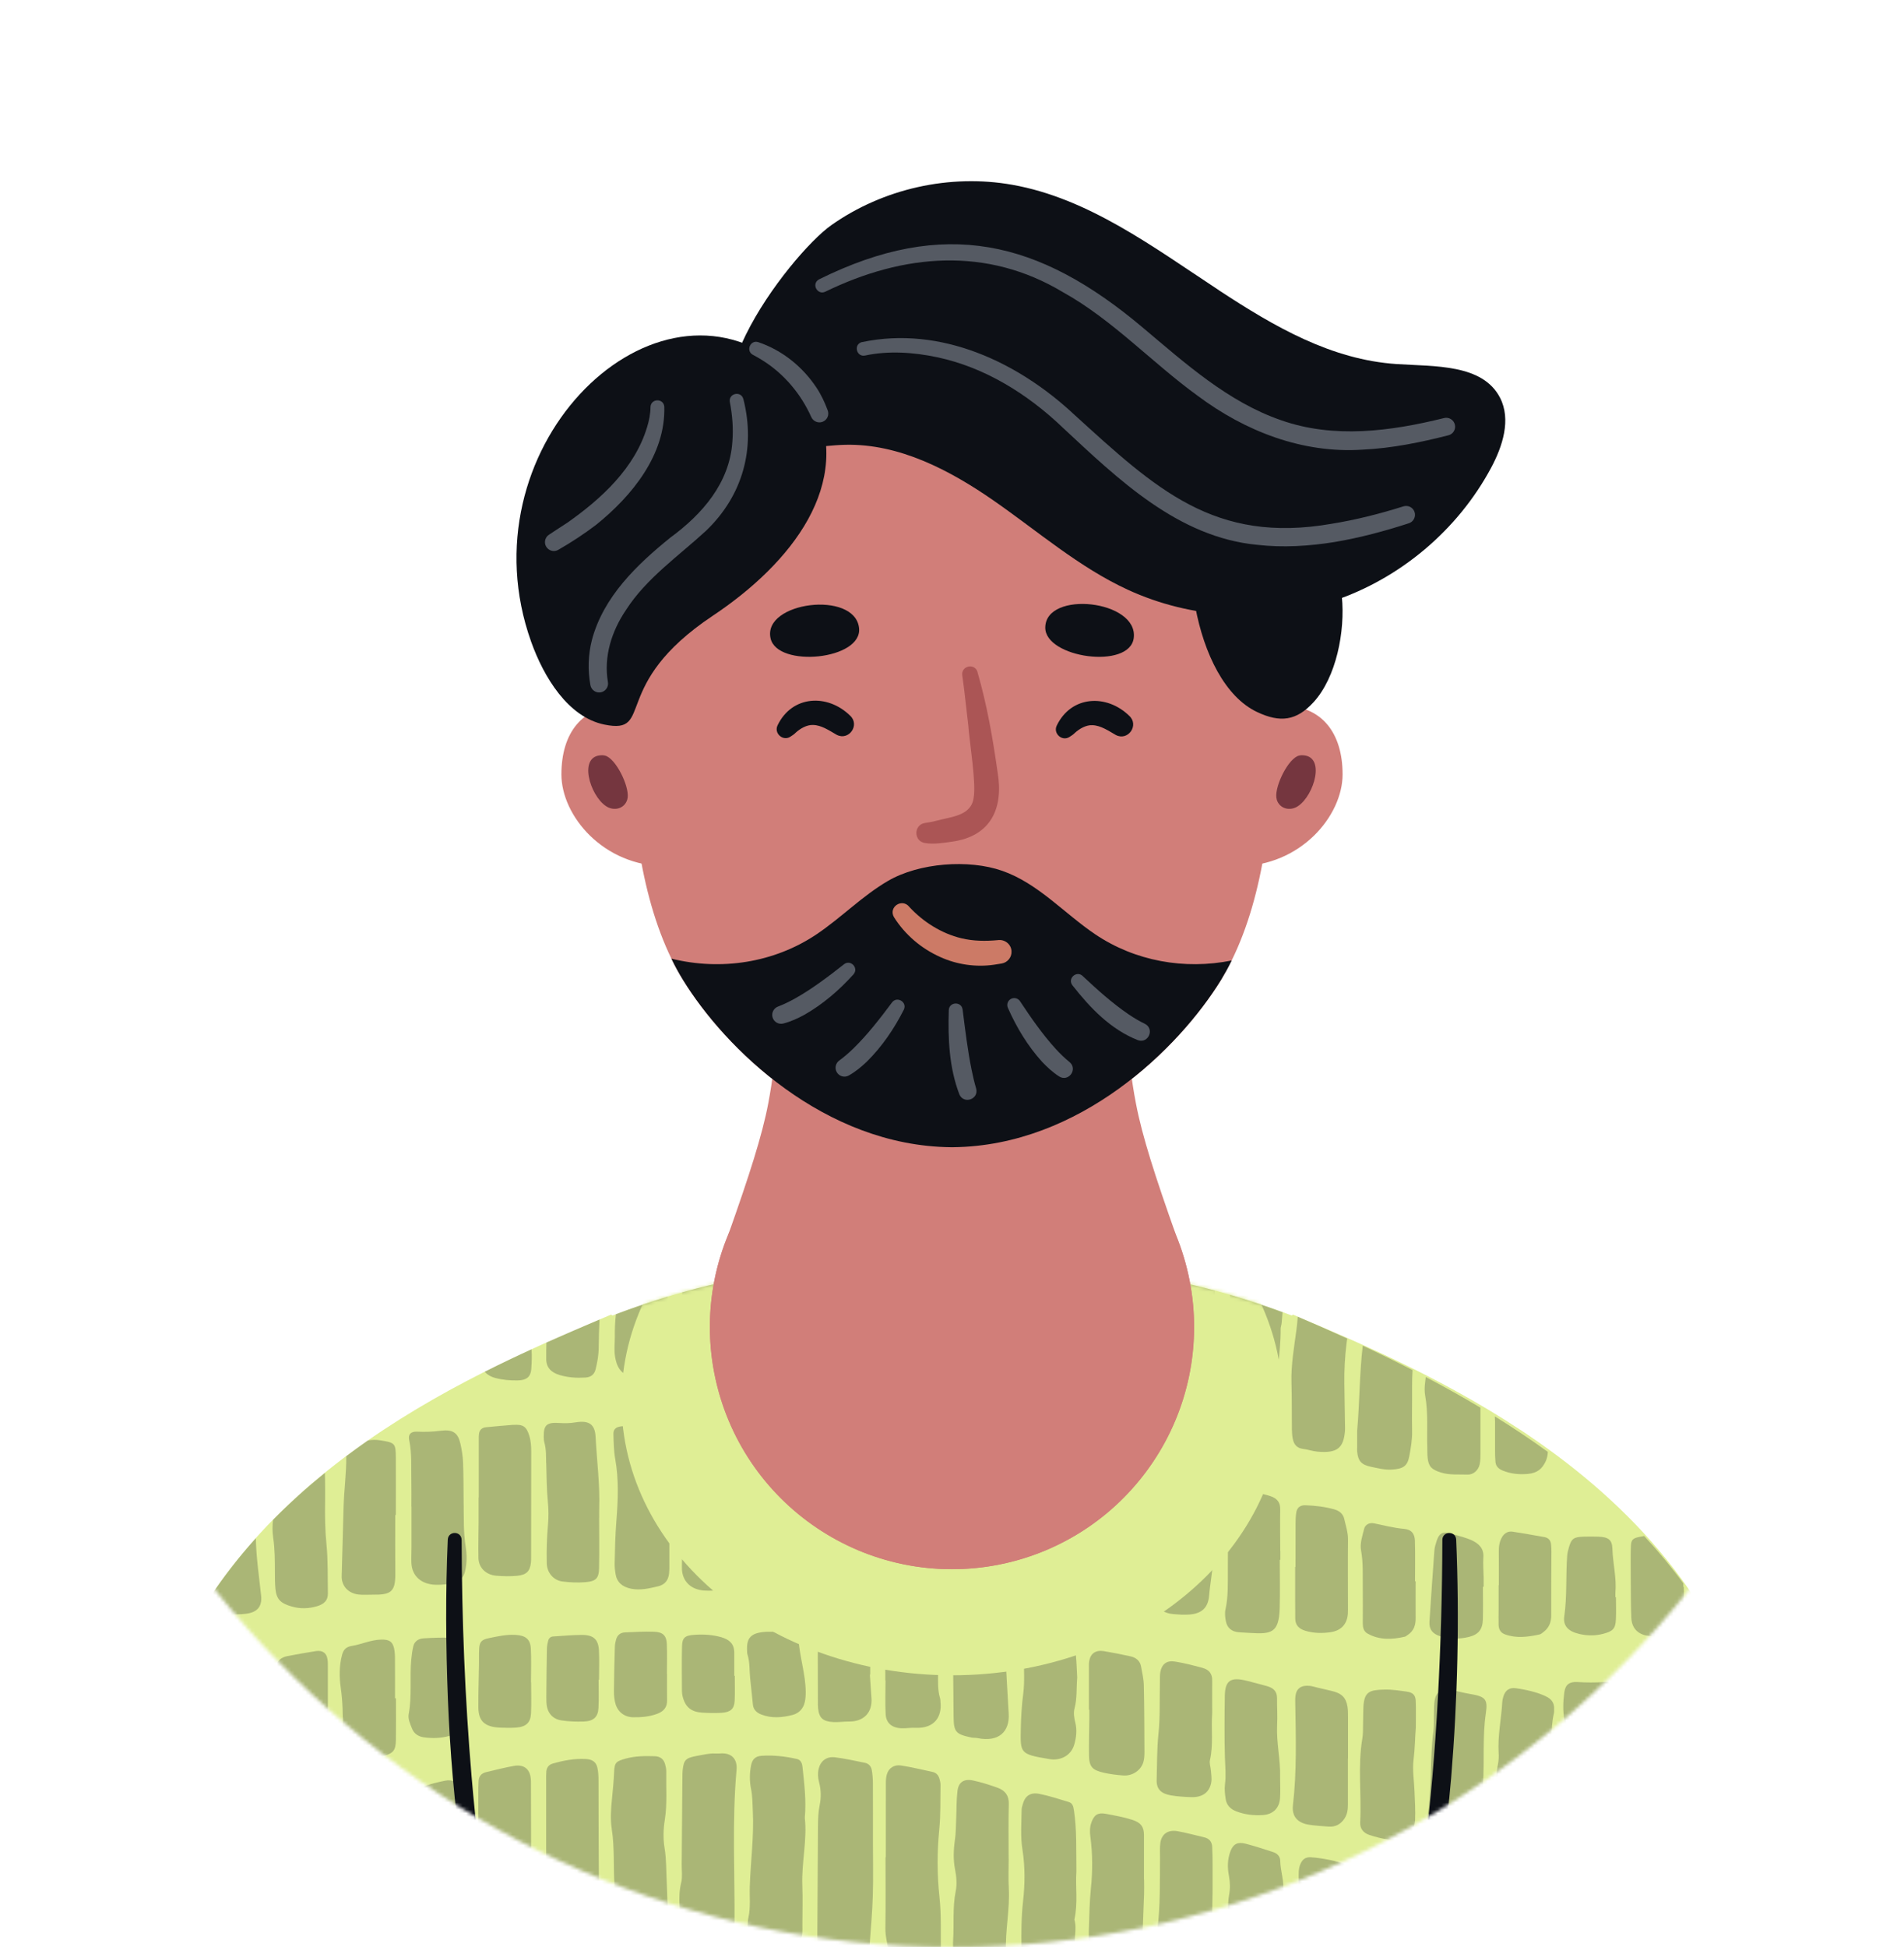 <svg width="533" height="545" viewBox="0 0 533 545" fill="none" xmlns="http://www.w3.org/2000/svg">
<mask id="mask0_472_24004" style="mask-type:luminance" maskUnits="userSpaceOnUse" x="0" y="0" width="533" height="545">
<path d="M266.5 544.98C413.684 544.98 533 422.982 533 272.49C533 121.998 413.684 0 266.5 0C119.316 0 0 121.998 0 272.49C0 422.982 119.316 544.98 266.5 544.98Z" fill="white"/>
</mask>
<g mask="url(#mask0_472_24004)">
<path d="M180.45 468.98C177.77 476 174.5 482.67 170.58 488.79C161.33 503.47 148.57 514.86 132.24 519.4C132.1 519.43 131.93 519.47 131.79 519.5C92.549 530.19 36.81 516.54 36.81 516.54C37.22 505.78 38.74 495.74 41.18 486.45C42.07 483.05 43.04 479.74 44.17 476.55C44.31 476.1 44.48 475.62 44.65 475.17C67.62 410.87 134.95 383.29 171.06 367.95C171.2 368.02 171.3 368.12 171.44 368.19C191.93 381.12 195.44 429.88 180.45 468.98Z" fill="#DFEE95"/>
<path d="M496.2 516.54C496.2 516.54 440.42 530.19 401.19 519.5C401.05 519.47 400.91 519.43 400.78 519.4C381.49 514.04 367.18 499.08 357.69 480.47C355.8 476.79 354.08 472.94 352.57 468.98C337.58 429.88 341.08 381.12 361.58 368.19C361.72 368.12 361.82 368.02 361.96 367.95C378.84 375.14 402.58 385.02 425.41 400.08C425.41 400.08 425.41 400.08 425.41 400.07C425.82 400.35 426.24 400.62 426.68 400.9C427.16 401.24 427.68 401.55 428.19 401.93C455.87 420.74 481.77 447.43 491.84 486.45C494.28 495.74 495.79 505.78 496.21 516.54H496.2Z" fill="#DFEE95"/>
<path d="M404.18 456.36C404.01 474.59 403.18 495.84 401.19 519.5C398.23 554.3 392.7 594.26 382.97 637.35C363.4 724.18 361.17 754.03 266.81 759.25V759.28C266.4 759.25 266.61 759.25 266.19 759.28V759.25C171.83 754.02 169.66 724.35 150.03 637.35C140.3 594.26 134.76 554.3 131.81 519.5C130.78 507.02 130.02 495.22 129.54 484.18C126.96 424.21 131.78 386.66 131.78 386.66C146.12 378.96 159.08 372.91 171.46 368.19C180.61 364.68 189.48 361.93 198.35 359.8C219.29 354.75 240.44 352.96 266.2 352.65H266.82C303.58 353.06 330.89 356.54 361.59 368.19C373.97 372.9 386.9 378.95 401.24 386.66C401.24 386.66 404.61 412.83 404.2 456.36H404.18Z" fill="#DFEE95"/>
<g opacity="0.25">
<path d="M398.959 390.62C399.829 395.42 399.409 400.26 399.549 405.08C399.579 406.05 399.539 407.02 399.639 407.98C399.899 410.48 400.759 411.3 403.279 412.11C405.759 412.91 408.309 412.62 410.829 412.72C412.439 412.78 413.859 411.51 414.209 409.87C414.439 408.8 414.439 407.68 414.439 406.58C414.459 402.38 414.449 398.18 414.439 393.99C409.419 390.99 404.299 388.14 399.119 385.41C399.059 385.91 399.019 386.41 398.949 386.91C398.779 388.13 398.739 389.42 398.959 390.63V390.62Z" fill="#0D1016"/>
<path d="M418.519 397.641C418.519 400.641 418.509 403.271 418.519 405.891C418.519 406.991 418.529 408.101 418.639 409.201C418.759 410.401 419.499 411.141 420.749 411.631C422.999 412.511 425.169 412.741 427.679 412.531C430.429 412.291 431.699 411.051 432.669 409.061C433.089 408.191 433.239 407.281 433.299 406.361C428.489 402.881 423.529 399.571 418.449 396.421C418.469 396.821 418.479 397.251 418.499 397.641H418.519Z" fill="#0D1016"/>
<path d="M379.899 405.401C379.899 405.681 379.899 405.951 379.919 406.231C380.139 408.871 381.089 409.991 383.819 410.541C385.709 410.921 387.579 411.441 389.589 411.321C392.809 411.121 393.989 410.361 394.519 407.561C394.949 405.251 395.349 402.941 395.299 400.571C395.219 396.431 395.329 392.291 395.299 388.141C395.289 386.581 395.339 385.021 395.429 383.471C390.809 381.101 386.159 378.831 381.489 376.641C380.549 384.541 380.629 392.501 379.919 400.421C379.919 402.081 379.919 403.731 379.919 405.391L379.899 405.401Z" fill="#0D1016"/>
<path d="M244.37 515.75C244.37 510.22 244.39 504.69 244.36 499.16C244.36 497.92 244.26 496.68 244.05 495.45C243.88 494.45 243.27 493.62 242.1 493.38C239.31 492.83 236.53 492.18 233.71 491.84C231.37 491.56 229.72 492.87 229.18 495.04C228.88 496.27 228.94 497.51 229.27 498.74C229.86 500.92 229.9 503.15 229.44 505.32C229.04 507.24 229 509.16 228.98 511.09C228.92 520.91 228.86 530.72 228.81 540.54C228.81 541.51 228.79 542.48 228.9 543.44C229.11 545.41 230.25 546.75 232.31 547.42C234.92 548.27 237.6 548.41 240.32 548.22C241.7 548.13 242.53 547.41 242.97 546.29C243.22 545.65 243.4 544.96 243.45 544.28C243.78 539.74 244.19 535.21 244.33 530.66C244.48 525.69 244.37 520.71 244.37 515.73V515.75Z" fill="#0D1016"/>
<path d="M262.999 531.011C262.309 524.681 262.309 518.331 262.939 512.011C263.349 507.871 263.209 503.751 263.289 499.621C263.299 499.081 263.169 498.521 263.029 497.991C262.769 497.001 262.209 496.191 261.059 495.941C258.139 495.311 255.229 494.611 252.279 494.141C250.279 493.821 248.749 494.871 248.249 496.671C248.029 497.461 247.979 498.311 247.979 499.131C247.959 506.031 247.969 512.921 247.969 519.821H247.889C247.889 526.441 247.959 533.061 247.849 539.681C247.809 542.071 248.529 544.311 248.839 546.631C249.039 548.111 250.129 549.181 251.559 549.721C254.529 550.831 257.619 551.251 260.819 550.661C261.799 550.481 262.439 549.911 262.749 549.101C263.049 548.331 263.409 547.511 263.389 546.721C263.299 541.491 263.559 536.241 262.999 531.021V531.011Z" fill="#0D1016"/>
<path d="M171.25 511.9C172.11 517.4 171.639 522.91 172.039 527.6C172.039 532.14 172.039 535.86 172.039 539.58C172.039 540.54 171.98 541.52 172.14 542.47C172.43 544.28 173.04 546.28 174.77 547.08C177.26 548.23 179.96 549.29 182.92 549.1C184.93 548.97 185.89 548.32 186.37 546.43C187.19 543.2 187.91 539.91 187.3 536.61C186.72 533.45 186.83 530.29 186.66 527.13C186.48 523.83 186.579 520.53 186.039 517.23C185.609 514.65 185.679 512 186.099 509.39C186.819 504.86 186.429 500.31 186.509 495.76C186.519 495.08 186.359 494.39 186.17 493.73C185.79 492.38 184.849 491.59 183.289 491.54C180.589 491.46 177.899 491.47 175.259 492.18C172.509 492.93 172.04 493.28 171.92 495.82C171.8 498.44 171.57 501.04 171.3 503.65C171.02 506.38 170.839 509.21 171.259 511.91L171.25 511.9Z" fill="#0D1016"/>
<path d="M152.899 520.631H152.859C152.859 527.951 152.859 535.261 152.859 542.581C152.859 543.411 152.859 544.241 152.919 545.061C153.069 547.051 154.169 548.441 156.239 549.071C158.529 549.761 160.829 550.311 163.299 550.111C165.499 549.931 166.209 549.571 166.739 547.591C167.419 545.041 167.809 542.461 167.779 539.811C167.659 531.251 167.619 522.701 167.579 514.141C167.549 508.891 167.579 503.651 167.549 498.401C167.549 497.171 167.499 495.911 167.219 494.711C166.859 493.141 165.789 492.411 164.009 492.321C160.819 492.151 157.729 492.731 154.699 493.611C153.599 493.931 153.029 494.751 152.939 495.801C152.869 496.621 152.889 497.461 152.889 498.281C152.889 505.731 152.889 513.191 152.889 520.641L152.899 520.631Z" fill="#0D1016"/>
<path d="M361.669 400.3C361.679 401.26 361.749 402.24 362.009 403.17C362.369 404.44 363.199 405.34 364.779 405.53C366.109 405.69 367.399 406.16 368.739 406.29C374.469 406.83 376.079 405.16 376.499 400.64C376.549 400.09 376.529 399.54 376.519 398.98C376.459 395.11 376.409 391.24 376.339 387.37C376.279 383.5 376.489 379.66 376.969 375.8C377.019 375.41 377.079 375.03 377.129 374.64C372.509 372.53 367.889 370.5 363.289 368.53C363.199 369.75 363.079 370.97 362.919 372.19C362.269 377.11 361.379 382.02 361.529 387.03C361.669 391.45 361.589 395.87 361.649 400.3H361.669Z" fill="#0D1016"/>
<path d="M190.979 540.48C191.199 542.66 192.329 544.54 194.399 545.58C196.079 546.43 198.019 547.01 199.919 547.32C203.289 547.88 204.989 546.64 205.459 543.42C205.699 541.79 205.609 540.11 205.619 538.46C205.739 524.1 204.899 509.73 206.189 495.38C206.459 492.41 204.889 490.45 201.429 490.78C201.129 490.81 200.829 490.78 199.919 490.78C198.699 490.72 196.939 491.1 195.169 491.43C191.979 492.02 191.429 492.52 191.109 495.39C191.029 496.08 191.039 496.77 191.029 497.46C190.959 505.61 190.899 513.76 190.829 521.92C190.819 523.58 191.079 525.3 190.699 526.88C189.579 531.46 190.539 535.96 190.979 540.48Z" fill="#0D1016"/>
<path d="M225.3 508.711C225.73 503.891 225.15 499.231 224.65 494.561C224.54 493.521 224.21 492.561 223.04 492.301C219.82 491.581 216.54 491.201 213.22 491.421C211.49 491.531 210.61 492.361 210.26 494.081C209.82 496.271 209.8 498.501 210.24 500.681C210.66 502.741 210.64 504.791 210.74 506.861C211.1 513.911 210.13 520.911 209.89 527.941C209.79 530.841 210.15 533.811 209.53 536.611C208.87 539.651 209.81 542.351 210.38 545.161C210.65 546.491 211.73 547.101 213.18 547.521C215.62 548.231 217.54 546.861 219.72 546.571C222.14 546.241 223.27 544.741 224.13 542.871C224.75 541.541 224.62 540.171 224.62 538.791C224.62 535.061 224.74 531.331 224.6 527.611C224.37 521.251 226 514.961 225.29 508.711H225.3Z" fill="#0D1016"/>
<path d="M148.739 537.691C148.679 525.141 148.669 512.581 148.639 500.031C148.639 499.071 148.679 498.091 148.489 497.151C148.049 494.921 146.409 493.811 143.939 494.241C141.289 494.701 138.679 495.381 136.069 496.001C134.749 496.311 134.059 497.181 133.979 498.401C133.899 499.641 133.899 500.881 133.899 502.121C133.899 508.471 133.899 514.811 133.899 521.161H133.979C133.979 526.541 133.979 531.921 133.979 537.301C133.979 538.931 133.989 540.561 134.049 542.191C134.189 543.451 134.309 544.681 134.459 545.951C135.139 548.681 136.789 549.791 140.639 550.561C141.079 550.651 141.529 550.721 141.969 550.761C147.839 551.301 149.259 550.131 149.309 544.281C149.309 544.011 149.179 543.741 149.159 543.471C149.009 541.551 148.749 539.631 148.739 537.701V537.691Z" fill="#0D1016"/>
<path d="M396.509 526.031C396.149 524.041 395.249 523.071 393.239 522.731C391.769 522.481 390.279 522.261 388.829 521.911C382.989 520.501 382.499 522.571 381.819 526.611C381.769 526.881 381.779 527.161 381.769 527.441C381.419 534.461 381.079 541.471 380.729 548.491C380.449 554.131 380.149 559.771 379.869 565.401C379.899 565.401 379.929 565.401 379.969 565.401C379.969 567.331 379.889 569.261 379.989 571.191C380.079 572.831 380.969 574.211 382.729 574.631C385.029 575.181 387.349 575.811 389.809 575.661C392.709 575.491 393.999 574.661 394.459 572.111C394.849 569.941 395.109 567.741 395.199 565.541C395.329 562.371 395.279 559.201 395.279 556.031C395.279 549.551 395.499 543.061 396.499 536.661C397.059 533.061 397.159 529.611 396.519 526.031H396.509Z" fill="#0D1016"/>
<path d="M343.819 377.461C343.019 382.921 342.589 388.421 341.999 393.911C341.789 395.881 342.459 397.741 343.029 399.591C343.229 400.251 343.839 400.921 344.659 400.811C346.389 400.581 347.869 401.491 349.449 401.611C354.299 401.951 356.599 400.951 357.229 396.311C357.359 395.361 357.359 394.381 357.299 393.411C356.869 386.211 358.579 379.111 358.499 371.921C358.499 371.381 358.739 370.841 358.779 370.291C358.859 369.281 358.949 368.271 359.039 367.271C354.069 365.441 349.159 363.811 344.289 362.391C344.429 364.231 344.519 366.031 344.649 367.691C344.529 371.161 344.279 374.311 343.819 377.461Z" fill="#0D1016"/>
<path d="M306.209 370.32C305.849 373.33 305.179 376.31 304.929 379.33C304.669 382.49 304.639 385.67 304.709 388.84C304.759 391.1 305.459 391.7 307.739 392.36C309.789 392.95 311.889 393.07 313.979 392.86C316.419 392.61 318.119 391.43 318.859 389.17C319.349 387.69 319.449 386.2 319.479 384.67C319.539 382.05 319.509 379.42 319.809 376.82C320.339 372.16 321.299 367.55 321.219 362.84C321.219 360.89 321.499 358.89 321.179 357C316.129 356.11 310.999 355.37 305.759 354.78C305.739 358.31 305.699 361.85 306.369 365.37C306.669 366.96 306.399 368.67 306.199 370.31L306.209 370.32Z" fill="#0D1016"/>
<path d="M325.109 360.161C325.229 361.811 325.569 363.471 325.459 365.111C325.159 369.931 324.699 374.741 324.279 379.551C323.929 383.541 323.469 387.521 323.239 391.511C323.149 393.051 323.649 394.741 325.499 395.211C327.789 395.791 330.099 396.421 332.569 396.311C335.189 396.191 336.689 394.891 337.629 392.851C338.349 391.291 338.419 389.631 338.349 387.961C338.069 381.181 339.229 374.471 339.659 367.721C339.799 365.551 339.959 363.391 340.069 361.221C335.019 359.861 329.969 358.701 324.879 357.711C324.949 358.531 325.049 359.361 325.109 360.181V360.161Z" fill="#0D1016"/>
<path d="M270.589 551.431C273.159 551.601 275.689 551.521 278.159 550.661C280.379 549.891 281.679 548.491 281.599 546.291C281.379 540.341 282.719 534.461 282.399 528.501C282.249 525.741 282.37 522.971 282.37 520.201H282.359C282.359 515.081 282.269 509.961 282.399 504.851C282.459 502.551 281.369 501.121 279.229 500.351C276.999 499.551 274.71 498.831 272.39 498.331C269.84 497.791 268.319 498.801 268.029 501.281C267.719 503.881 267.789 506.531 267.669 509.151C267.579 511.081 267.6 513.031 267.32 514.941C266.92 517.711 266.809 520.451 267.349 523.191C267.749 525.251 267.939 527.361 267.529 529.381C266.619 533.921 267.11 538.491 266.82 543.031C266.69 545.101 266.96 547.171 267.69 549.171C268.17 550.471 269.029 551.301 270.589 551.411V551.431Z" fill="#0D1016"/>
<path d="M172.419 367.841C172.159 369.971 172.089 372.091 172.109 374.221C172.109 376.021 171.879 377.841 172.159 379.601C172.579 382.281 173.599 384.701 177.039 385.341C178.049 385.531 178.969 386.081 179.969 386.371C182.909 387.211 186.309 386.461 186.569 382.921C186.629 382.091 186.639 381.261 186.629 380.431C186.609 377.661 186.489 374.901 186.549 372.141C186.609 369.071 186.689 365.991 186.869 362.921C182.099 364.361 177.289 365.981 172.409 367.831L172.419 367.841Z" fill="#0D1016"/>
<path d="M128.5 500.741C127.94 498.751 126.68 497.951 124.5 498.411C122.46 498.841 120.37 499.301 118.48 500.101C114.1 501.971 114.24 501.941 114.26 505.941C114.26 506.911 114.19 507.881 114.33 508.831C115.02 513.421 115.16 518.011 114.79 522.611C119.91 522.041 124.93 521.191 129.73 520.001C129.55 514.251 128.93 508.521 128.79 502.781C128.77 502.101 128.68 501.401 128.49 500.741H128.5Z" fill="#0D1016"/>
<path d="M286.36 365.871C286.89 369.301 287.01 372.801 286.29 376.201C285.55 379.711 286.19 383.081 286.77 386.481C287 387.831 287.9 388.691 289.48 388.861C292.39 389.171 295.21 388.781 297.9 387.811C300.26 386.961 301.38 385.141 301.08 382.881C300.25 376.541 300.26 370.221 301.18 363.881C301.44 362.111 301.45 360.291 300.96 358.521C300.66 357.431 300.56 356.351 300.78 355.241C300.84 354.921 300.86 354.611 300.92 354.291C296.14 353.841 291.26 353.481 286.2 353.221C285.72 357.451 285.7 361.641 286.35 365.871H286.36Z" fill="#0D1016"/>
<path d="M266.95 360.331C266.95 366.831 266.97 373.331 266.94 379.831C266.94 381.641 267.06 383.421 267.78 385.131C268.26 386.261 269.13 386.971 270.46 387.061C272.26 387.181 274.04 387.171 275.84 386.781C280.8 385.711 281.59 384.941 281.6 380.381C281.61 377.201 281.44 374.021 281.49 370.841C281.54 367.251 281.07 363.641 281.88 360.091C282.26 358.441 282.43 356.811 282.34 355.151C282.3 354.451 282.25 353.741 282.22 353.041C277.25 352.841 272.14 352.701 266.8 352.641C266.8 355.201 266.8 357.761 266.8 360.321H266.95V360.331Z" fill="#0D1016"/>
<path d="M248.03 378C248.05 379.23 248.41 380.46 248.64 381.68C249.05 383.81 250.56 385.04 252.7 385.7C254.72 386.32 256.81 386.5 258.93 386.36C261.55 386.19 262.43 385.61 263.06 383.35C263.67 381.17 263.47 378.97 263.02 376.77C261.6 369.82 260.95 362.84 262.32 355.8C262.48 355 262.47 354.11 262.25 353.33C262.19 353.13 262.18 352.93 262.13 352.73C256.94 352.83 251.89 352.98 247.03 353.22C246.71 361.5 247.88 369.73 248.01 378H248.03Z" fill="#0D1016"/>
<path d="M300.63 506.7C300.48 505.7 300.33 504.7 299.16 504.35C296.45 503.53 293.75 502.64 290.97 502.08C288.45 501.58 286.98 502.63 286.33 504.9C286.18 505.43 286 505.98 285.99 506.52C285.95 510.24 285.63 513.98 286.22 517.68C286.98 522.49 286.93 527.36 286.39 532.14C285.9 536.56 285.87 540.95 285.96 545.36C286 547.14 286.39 548.92 286.75 550.68C287.11 552.45 287.84 552.97 289.72 553.26C292.82 553.73 295.69 552.91 298.5 551.94C299.99 551.42 300.86 550.22 301.08 548.76C301.22 547.81 301.35 546.79 301.11 545.88C300.34 543.02 301.62 540.11 300.76 537.27C301.8 532.62 301.02 527.9 301.32 523.88C301.25 517.71 301.46 512.18 300.64 506.69L300.63 506.7Z" fill="#0D1016"/>
<path d="M210.049 379.481C210.009 380.441 209.999 381.421 210.129 382.381C210.649 386.011 213.029 387.371 216.829 386.241C217.679 385.991 218.509 385.611 219.389 385.481C221.739 385.121 222.999 383.771 223.879 381.841C224.489 380.511 224.579 379.181 224.579 377.791C224.569 373.231 224.579 368.671 224.579 364.111H224.589C224.589 361.111 224.619 358.121 224.589 355.121C219.609 355.731 214.719 356.481 209.899 357.371C209.909 360.341 209.939 363.311 210.089 366.271C210.319 370.681 210.239 375.081 210.049 379.481Z" fill="#0D1016"/>
<path d="M110.33 504.451C109.78 502.891 108.81 502.211 107 502.161C106.41 502.141 105.78 502.161 105.22 502.311C103.19 502.821 101.16 503.331 99.16 503.941C96.44 504.761 96.14 505.141 96.02 507.781C95.78 513.021 96.43 518.281 95.5 523.511C95.5 523.531 95.5 523.561 95.5 523.581C100.58 523.601 105.71 523.431 110.79 523.011V508.971C110.79 507.451 110.86 505.921 110.34 504.451H110.33Z" fill="#0D1016"/>
<path d="M138.71 385.69C140.76 386.23 142.82 386.4 144.95 386.36C147.19 386.31 148.55 385.56 148.73 383.13C148.86 381.31 148.93 379.47 148.8 377.65C144.56 379.59 140.17 381.68 135.68 383.94C136.42 384.75 137.41 385.35 138.71 385.69Z" fill="#0D1016"/>
<path d="M191.06 378.311C191.16 380.771 192.1 383.101 194.29 384.401C196.51 385.721 199.13 386.601 201.97 386.371C203.78 386.221 204.61 385.661 205.22 384.031C205.77 382.561 205.66 381.031 205.63 379.521C205.51 373.461 205.12 367.411 205.61 361.921V358.171C203.18 358.671 200.76 359.201 198.34 359.781C195.89 360.371 193.45 361.011 190.99 361.701C190.99 365.031 190.99 368.351 190.99 371.681C190.99 373.891 190.98 376.091 191.06 378.301V378.311Z" fill="#0D1016"/>
<path d="M378.12 529.461C378.12 527.801 378.16 526.011 378.11 524.211C378.07 523.031 377.56 522.011 376.26 521.611C373.27 520.691 370.19 520.071 367.05 519.831C365.43 519.711 364.58 520.411 364 521.801C363.45 523.131 363.55 524.511 363.56 525.891C363.61 530.031 363.48 534.141 362.83 538.271C362.04 543.311 361.36 548.381 361.58 553.511C361.73 557.101 361.65 560.691 361.69 564.281C361.7 565.241 361.69 566.231 361.92 567.161C362.26 568.591 363.09 569.601 364.85 569.911C367.06 570.301 369.22 570.891 371.51 570.821C373.86 570.761 375.05 569.971 375.86 567.921C376.49 566.331 376.5 564.681 376.47 563.011C376.4 559.141 376.33 555.281 376.33 551.411C376.33 548.241 376.53 545.091 376.98 541.921C377.56 537.831 378.44 533.741 378.11 529.431L378.12 529.461Z" fill="#0D1016"/>
<path d="M156.749 384.88C159.099 385.56 161.449 385.71 163.879 385.56C165.469 385.46 166.379 384.64 166.719 383.31C167.219 381.29 167.589 379.27 167.599 377.17C167.619 374.55 167.689 371.93 167.829 369.32C163.249 371.26 158.249 373.4 152.959 375.76C152.909 377.3 152.909 378.84 152.909 380.38C152.909 382.73 154.259 384.16 156.749 384.88Z" fill="#0D1016"/>
<path d="M358.39 520.821C358.36 519.581 357.579 518.741 356.339 518.351C353.789 517.531 351.24 516.681 348.63 516.011C346.42 515.451 345.209 516.141 344.459 518.111C343.579 520.391 343.579 522.741 344.029 525.071C344.379 526.871 344.399 528.621 344.059 530.421C343.799 531.771 343.819 533.171 343.739 534.551C343.629 536.481 343.779 538.451 343.409 540.341C342.719 543.771 342.689 547.211 342.609 550.661C342.559 553.011 342.639 555.351 342.099 557.681C341.619 559.781 342.379 561.791 342.929 563.791C343.109 564.461 343.689 565.271 344.419 565.161C346.339 564.871 347.919 565.991 349.659 566.041C354.649 566.201 356.679 565.231 357.219 560.481C357.389 558.971 357.239 557.441 357.299 555.921C357.409 552.881 357.489 549.841 357.719 546.811C358.169 541.031 358.719 535.261 359.239 529.491C359.529 526.551 358.45 523.721 358.38 520.821H358.39Z" fill="#0D1016"/>
<path d="M311.199 557.331C317.209 557.561 319.069 555.681 319.389 550.411C319.799 543.661 319.999 536.911 320.269 530.151C320.319 528.771 320.269 527.391 320.269 526.011H320.239C320.239 521.871 320.229 517.721 320.239 513.581C320.239 511.431 319.469 510.151 316.949 509.341C314.509 508.561 312.029 508.121 309.549 507.661C307.309 507.241 306.289 507.971 305.539 510.041C305.049 511.381 305.049 512.701 305.239 514.111C305.879 518.921 305.879 523.781 305.379 528.581C304.989 532.441 304.939 536.291 304.809 540.151C304.709 543.321 305.009 546.511 304.379 549.661C303.149 555.781 306.369 557.141 311.169 557.321L311.199 557.331Z" fill="#0D1016"/>
<path d="M229.689 356.571C229.619 363.041 230.409 369.541 228.909 375.971C228.719 376.771 228.819 377.621 228.789 378.451C228.569 383.961 230.939 384.551 235.069 385.441C235.509 385.531 235.959 385.561 236.409 385.601C241.739 386.011 243.179 384.901 243.499 380.011C243.849 374.651 244.269 369.281 244.429 363.911C244.529 360.401 244.569 356.881 244.329 353.381C239.319 353.671 234.429 354.041 229.679 354.531V354.911C229.679 355.461 229.679 356.011 229.679 356.571H229.689Z" fill="#0D1016"/>
<path d="M48.73 516.04C46.62 516.54 44.55 517.17 42.47 517.78C45.1 518.32 48.56 518.98 52.64 519.67C52.53 518.97 52.35 518.28 52 517.62C51.29 516.3 50.24 515.68 48.73 516.04Z" fill="#0D1016"/>
<path d="M91.59 514.14C91.88 512.47 91.72 510.84 90.86 509.29C90.16 508.03 89.04 507.37 87.57 507.57C84.45 508 81.37 508.61 78.48 509.84C77.57 510.23 77.13 510.91 77.05 511.79C76.8 514.54 76.57 517.29 76.3 520.52C76.45 521.22 76.56 521.95 76.64 522.7C81.27 523.09 86.11 523.371 91.03 523.501C90.93 520.381 91.06 517.26 91.59 514.13V514.14Z" fill="#0D1016"/>
<path d="M71.789 515.701C71.379 513.291 69.599 512.091 66.949 512.661C64.769 513.131 62.559 513.451 60.429 514.271C57.539 515.381 57.379 515.191 57.319 517.841C57.299 518.691 57.289 519.541 57.289 520.411C61.689 521.081 66.609 521.731 71.879 522.271C71.879 520.911 71.879 519.551 71.889 518.191C71.889 517.361 71.929 516.521 71.789 515.711V515.701Z" fill="#0D1016"/>
<path d="M326.95 559.941C328.85 560.361 330.73 560.671 332.7 560.711C335.19 560.761 336.65 559.631 337.5 557.681C338.18 556.131 338.37 554.501 338.37 552.821C338.37 549.791 338.16 546.711 338.66 543.741C339.49 538.801 339.32 533.851 339.45 528.901C339.45 526.561 339.46 524.211 339.45 521.871C339.44 520.221 339.42 518.561 339.34 516.911C339.27 515.541 338.59 514.571 337.04 514.221C334.56 513.661 332.12 512.961 329.62 512.521C327 512.061 325.22 513.271 324.84 515.721C324.63 517.071 324.74 518.471 324.73 519.851C324.67 526.601 324.85 533.341 323.99 540.071C323.31 545.401 323.93 550.811 323.38 556.181C323.13 558.591 324.12 559.331 326.95 559.961V559.941Z" fill="#0D1016"/>
<path d="M190.9 439.26C191.1 442.66 193.45 444.92 197.12 445.17C198.77 445.28 200.41 445.21 202.06 444.91C204.73 444.43 205.55 443.93 205.54 441.47C205.53 436.21 206.71 431.02 206.46 425.76C206.12 419.42 205.82 413.091 205.44 406.751C205.36 405.381 205.07 404.01 204.79 402.65C204.35 400.57 203.54 399.82 201.2 399.6C199.41 399.43 197.6 399.48 195.8 399.48C191.46 399.49 190.79 400.06 190.89 404.03C191.17 415.08 191.1 426.131 190.91 437.181C190.9 437.871 190.87 438.561 190.91 439.251L190.9 439.26Z" fill="#0D1016"/>
<path d="M185.8 402.001C185.46 399.821 184.23 398.561 181.98 398.901C179.28 399.311 176.6 398.921 173.94 399.211C172.49 399.371 171.69 399.991 171.72 401.321C171.78 403.661 171.81 406.031 172.22 408.331C173.26 414.101 173 419.921 172.55 425.671C172.23 429.671 172.14 433.651 172.06 437.631C172.04 438.591 172.16 439.561 172.31 440.511C172.67 442.841 174.21 444.161 176.67 444.661C179.25 445.181 181.71 444.571 184.18 444.001C186.22 443.531 187.1 442.191 187.3 440.391C187.39 439.571 187.38 438.741 187.38 437.911C187.38 434.321 187.38 430.731 187.38 426.201C187.89 418.711 187.1 410.341 185.81 402.001H185.8Z" fill="#0D1016"/>
<path d="M213.17 444.141C214.46 444.461 215.81 444.611 217.14 444.791C222.2 445.471 224.9 443.391 224.86 438.721C224.77 427.001 224.63 415.271 224.49 403.551C224.48 402.591 224.38 401.62 224.14 400.69C223.88 399.67 223.18 399.061 221.87 399.121C219.49 399.231 217.1 399.451 214.72 398.871C213.69 398.621 212.65 399.041 211.66 399.401C210.73 399.741 210.25 400.401 210.11 401.271C210.02 401.811 210.01 402.371 210.01 402.921C210.01 408.991 210.01 415.06 210.01 421.13C210.01 426.65 210.01 432.17 210.01 437.69C210.01 438.66 210.04 439.621 210.05 440.591C210.06 442.541 211.24 443.671 213.17 444.161V444.141Z" fill="#0D1016"/>
<path d="M244.019 436.611C243.749 434.821 243.659 433.041 243.659 431.261C243.639 426.841 243.659 422.431 243.659 418.011H243.569C243.569 412.911 243.569 407.801 243.569 402.691C243.569 402.001 243.609 401.311 243.529 400.621C243.299 398.631 242.399 397.761 240.349 397.981C237.949 398.231 235.619 398.291 233.219 397.921C231.309 397.631 230.229 398.531 229.509 400.261C228.959 401.581 228.939 402.961 228.939 404.341C228.939 415.381 228.949 426.421 228.959 437.451C228.959 438.001 228.949 438.561 229.019 439.101C229.319 441.501 230.299 442.571 232.979 442.851C234.889 443.041 236.879 442.951 238.799 442.751C242.049 442.421 244.479 439.621 244.029 436.611H244.019Z" fill="#0D1016"/>
<path d="M152.909 409.501C153.019 413.081 153.009 416.681 153.359 420.241C153.569 422.451 153.599 424.601 153.399 426.821C153.069 430.381 152.979 433.981 153.059 437.561C153.119 440.231 154.999 442.331 157.469 442.641C159.529 442.901 161.669 443.001 163.739 442.841C166.849 442.601 167.639 441.791 167.699 438.881C167.799 434.201 167.719 429.521 167.719 424.841H167.739C167.739 424.011 167.709 423.181 167.739 422.361C167.979 415.601 167.079 408.881 166.729 402.141C166.549 398.641 164.899 397.481 161.109 398.101C159.599 398.351 158.149 398.381 156.649 398.281C153.069 398.031 152.169 398.811 152.209 402.101C152.209 402.651 152.239 403.221 152.389 403.741C152.929 405.641 152.839 407.571 152.889 409.501H152.909Z" fill="#0D1016"/>
<path d="M300.579 418.51H300.389C300.389 415.19 300.399 411.88 300.389 408.56C300.389 407.6 300.349 406.62 300.199 405.67C300.069 404.81 299.519 403.95 298.579 403.86C296.049 403.62 293.609 402.47 291.029 402.97C286.299 403.87 286.029 403.29 285.849 408.02C285.419 419.2 286.339 430.37 285.989 441.55C285.969 442.22 286.219 442.91 286.409 443.57C286.769 444.87 287.589 445.71 289.059 446.11C291.249 446.71 293.469 446.8 295.709 446.62C299.079 446.35 301.149 444.37 301.359 441.26C301.409 440.57 301.259 439.87 301.319 439.19C301.689 434.89 300.419 430.67 300.569 426.38C300.659 423.76 300.589 421.13 300.589 418.5L300.579 418.51Z" fill="#0D1016"/>
<path d="M261.27 399.25C258.14 399 255.01 398.77 251.87 398.73C249.91 398.7 249.01 399.56 248.39 401.4C247.84 403.01 247.82 404.67 247.81 406.32C247.79 411.01 247.81 415.71 247.81 420.4H247.89C247.89 425.23 247.88 430.06 247.89 434.9C247.89 436 247.91 437.11 248.09 438.2C248.34 439.7 249.35 440.6 250.95 441.07C252.45 441.51 253.94 441.15 255.41 441.27C260.63 441.68 263.72 439.08 263.36 433.67C263.06 429.13 263.1 424.58 262.82 420.03C262.45 413.99 261.97 407.9 262.9 401.84C263.11 400.45 262.38 399.34 261.26 399.26L261.27 399.25Z" fill="#0D1016"/>
<path d="M129.79 420.921C129.74 417.051 129.78 413.181 129.63 409.321C129.56 407.541 129.27 405.751 128.87 404.001C128.19 401.021 126.75 400.021 123.43 400.441C121.18 400.731 118.98 400.811 116.73 400.701C115.05 400.621 114.2 401.441 114.54 403.021C115.35 406.861 115.06 410.731 115.15 414.591C115.21 416.941 115.16 419.291 115.16 421.631H115.19V427.431C115.19 429.361 115.19 431.301 115.19 433.231C115.19 434.611 115.1 435.991 115.16 437.371C115.3 441.111 117.92 443.461 122.04 443.561C123.85 443.601 125.6 443.411 127.35 442.851C128.98 442.321 129.79 441.351 130.15 439.911C130.73 437.591 130.73 435.201 130.36 432.901C129.71 428.911 129.86 424.911 129.8 420.911L129.79 420.921Z" fill="#0D1016"/>
<path d="M269.099 442.861C271.719 443.811 274.399 443.771 277.099 443.481C277.799 443.411 278.499 443.001 279.099 442.621C281.169 441.301 281.649 439.381 281.609 437.171C281.529 432.471 281.589 427.771 281.589 423.071C281.609 416.591 281.119 410.091 282.299 403.641C282.699 401.471 281.739 400.541 279.379 400.431C276.979 400.321 274.569 400.251 272.169 400.321C269.499 400.401 268.199 401.331 267.869 403.701C267.529 406.161 266.919 408.581 266.929 411.101C266.949 419.951 266.829 428.791 266.779 437.641C266.779 438.471 266.779 439.301 266.839 440.131C266.919 441.511 267.679 442.361 269.119 442.891L269.099 442.861Z" fill="#0D1016"/>
<path d="M399.669 513.141C399.799 515.251 400.649 516.231 402.879 516.501C404.799 516.741 406.779 516.701 408.719 516.621C411.449 516.521 413.189 515.261 414.009 512.901C414.279 512.121 414.399 511.281 414.449 510.461C414.699 506.751 414.879 503.041 415.139 499.331C415.599 492.721 414.959 486.091 415.949 479.491C416.549 475.471 415.729 474.811 411.329 474.081C409.559 473.791 407.829 473.261 406.049 473.021C403.369 472.661 402.009 473.601 401.609 475.961C401.449 476.911 401.449 477.891 401.419 478.851C401.359 480.781 401.509 482.731 401.259 484.641C400.209 492.451 400.919 500.361 399.649 508.161C399.649 509.821 399.569 511.481 399.669 513.131V513.141Z" fill="#0D1016"/>
<path d="M494.59 509.931C494.66 511.221 495.18 512.331 495.99 513.181C495.72 508.771 495.3 504.461 494.67 500.301C494.67 500.741 494.67 501.191 494.67 501.631C494.64 504.401 494.45 507.171 494.59 509.921V509.931Z" fill="#0D1016"/>
<path d="M380.769 510.071C380.679 511.801 381.649 513.021 383.349 513.581C385.029 514.141 386.779 514.581 388.539 514.851C393.039 515.551 395.919 513.511 396.139 509.361C396.269 506.751 396.069 504.131 395.979 501.511C395.879 498.501 395.339 495.451 395.709 492.491C396.109 489.331 396.119 486.171 396.339 483.611C396.339 480.671 396.419 478.321 396.309 475.981C396.239 474.441 395.499 473.711 393.859 473.471C391.789 473.181 389.679 472.841 387.599 472.891C383.429 472.991 381.879 473.391 381.659 477.841C381.579 479.491 381.609 481.151 381.569 482.801C381.539 484.041 381.589 485.301 381.379 486.511C380.049 494.341 381.169 502.211 380.769 510.051V510.071Z" fill="#0D1016"/>
<path d="M96.18 421.721C95.99 428.191 95.84 434.661 95.65 441.131C95.57 443.801 97.41 445.931 100.33 446.281C101.65 446.441 103.01 446.321 104.36 446.331C109.24 446.381 110.71 445.671 110.66 440.571C110.61 435.061 110.65 429.551 110.65 424.031C110.71 424.031 110.76 424.031 110.81 424.031C110.81 418.661 110.84 413.281 110.81 407.911C110.78 403.961 110.57 403.781 106.43 403.121C105.26 402.931 104.12 402.941 102.97 403.181C100.94 404.591 98.93 406.061 96.93 407.561C96.98 412.301 96.32 417.001 96.18 421.721Z" fill="#0D1016"/>
<path d="M484.299 473.23C481.929 473.54 479.569 473.93 477.239 474.42C475.539 474.78 474.709 475.87 475.029 477.5C475.649 480.65 475.349 483.82 475.469 486.98C475.779 494.96 476.1 502.93 476.44 510.91C476.47 511.59 476.529 512.3 476.729 512.95C477.259 514.66 478.53 516.01 480.32 516.37C482.94 516.89 485.689 516.96 488.359 516.39C490.329 515.97 491.02 515.13 491.14 513.14C491.23 511.63 491.159 510.11 491.159 508.6C491.059 508.6 490.969 508.6 490.869 508.6C490.869 506.67 490.979 504.74 490.849 502.82C490.429 496.5 489.899 490.2 489.479 483.88C489.349 481.93 489.379 479.97 489.309 478.02C488.799 476.5 488.269 474.99 487.709 473.5C486.939 473.1 485.859 473.03 484.309 473.23H484.299Z" fill="#0D1016"/>
<path d="M143.7 398.79C141.16 398.96 138.63 399.24 136.1 399.46C134.86 399.57 134.24 400.25 134.08 401.32C134 401.86 134.02 402.42 134.02 402.97C134.02 408.34 134.02 413.72 134.02 419.09H133.98C133.98 421.3 133.98 423.5 133.98 425.71C133.96 429.16 133.86 432.6 133.93 436.05C133.98 438.75 136 440.77 138.88 441.02C140.81 441.18 142.79 441.23 144.71 441.05C147.4 440.8 148.36 439.77 148.63 437.33C148.68 436.92 148.67 436.5 148.68 436.09C148.69 426.17 148.71 416.24 148.71 406.32C148.71 404.8 148.62 403.3 148.16 401.82C147.38 399.3 146.49 398.62 143.7 398.81V398.79Z" fill="#0D1016"/>
<path d="M438.489 488.94C438.489 492.53 438.479 496.13 438.469 499.72C438.469 503.04 438.429 506.35 438.499 509.67C438.549 512.32 439.569 513.58 442.339 513.98C444.239 514.26 446.259 514.26 448.169 514.01C451.149 513.62 452.499 512.22 452.119 509.43C451.669 506.1 452.309 502.84 452.229 499.55C452.149 495.96 452.209 492.36 452.209 488.77H452.349C452.349 486.7 452.349 484.63 452.349 482.55C452.349 479.65 452.439 476.74 452.349 473.84C452.279 471.54 451.419 470.63 449.139 470.78C446.589 470.94 444.079 470.94 441.539 470.78C439.279 470.64 438.189 471.56 437.909 473.66C437.559 476.27 437.469 478.93 437.959 481.51C438.429 483.99 438.499 486.45 438.489 488.94Z" fill="#0D1016"/>
<path d="M320.23 424.15C319.22 421.18 319.49 418.14 319.33 415.12C319.28 414.16 319.33 413.19 319.29 412.23C319.26 411.52 319.02 410.85 318.32 410.46C315.76 409.06 313.3 407.5 310.2 407.13C307.67 406.83 306.52 407.4 305.98 409.67C305.79 410.47 305.75 411.31 305.72 412.13C305.68 413.65 305.7 415.16 305.7 416.68C305.68 425.5 305.97 434.32 304.92 443.12C304.79 444.21 304.82 445.33 304.96 446.42C305.1 447.57 305.79 448.46 306.95 449.01C310.08 450.5 313.33 450.43 316.55 449.4C318 448.94 319.05 447.84 319.4 446.39C319.83 444.64 320.27 442.9 320.24 441.08C320.2 438.74 320.24 436.39 320.24 434.05H320.41C320.41 431.84 320.43 429.64 320.41 427.43C320.4 426.33 320.58 425.16 320.23 424.14V424.15Z" fill="#0D1016"/>
<path d="M432.62 474.711C430.03 473.551 427.26 472.941 424.46 472.521C422.51 472.221 421.39 473.081 420.83 474.881C420.67 475.411 420.56 475.961 420.53 476.511C420.27 481.201 419.23 485.831 419.52 490.561C419.59 491.661 419.54 492.791 419.32 493.871C418.26 499.081 418.86 504.351 418.58 509.591C418.45 512.091 419.5 513.621 423.2 514.151C423.94 514.251 424.7 514.171 425.46 514.171V514.151C426.21 514.151 426.97 514.181 427.72 514.151C431.22 513.971 433.38 512.181 433.38 508.941C433.38 503.681 433.81 498.461 434.2 493.221C434.53 488.681 433.94 484.091 434.99 479.581C435.08 479.181 435.04 478.751 435.06 478.341C435.14 476.631 434.33 475.491 432.63 474.731L432.62 474.711Z" fill="#0D1016"/>
<path d="M457.439 509.201C457.429 509.471 457.449 509.751 457.499 510.031C457.819 511.791 459.689 513.781 461.619 513.961C463.849 514.171 466.139 514.221 468.349 513.961C471.099 513.631 472.119 512.331 472.209 509.691C472.269 507.761 472.219 505.831 472.219 503.891C472.339 496.981 470.929 490.151 471.069 483.231C471.119 480.641 470.569 478.011 470.109 475.431C469.669 472.981 468.269 472.071 465.619 472.601C463.279 473.071 460.979 473.771 458.759 474.571C456.139 475.511 455.449 476.521 455.989 479.051C456.579 481.801 456.599 484.551 456.499 487.301C456.259 494.621 457.799 501.881 457.429 509.201H457.439Z" fill="#0D1016"/>
<path d="M76.459 430.29C76.969 433.6 76.939 436.89 76.959 440.2C76.959 441.72 76.959 443.24 77.109 444.75C77.409 447.65 78.569 448.76 81.689 449.65C84.089 450.33 86.379 450.26 88.759 449.56C90.749 448.97 91.829 447.9 91.789 445.97C91.699 441.42 91.849 436.84 91.399 432.32C90.999 428.32 90.939 424.34 91.009 420.34C91.009 418.41 91.039 416.48 90.999 414.55C90.979 413.78 90.969 413.01 90.949 412.24C85.929 416.31 81.059 420.68 76.429 425.39C76.229 427.04 76.219 428.68 76.469 430.3L76.459 430.29Z" fill="#0D1016"/>
<path d="M358.389 434.08C358.379 430.21 358.319 426.35 358.379 422.48C358.409 420.57 357.629 419.41 355.609 418.74C353.319 417.99 350.969 417.66 348.589 417.39C345.299 417.02 344.109 417.83 343.799 420.73C343.729 421.41 343.749 422.11 343.749 422.8C343.739 428.32 343.769 433.84 343.719 439.37C343.689 443.09 343.869 446.82 343.049 450.51C342.819 451.55 342.959 452.72 343.169 453.78C343.529 455.6 344.759 456.71 346.859 456.85C347.909 456.92 348.959 456.97 350.009 457.04C355.899 457.42 358.019 456.99 358.229 450.23C358.369 445.68 358.259 441.12 358.259 436.57H358.419C358.419 435.74 358.419 434.91 358.419 434.08H358.389Z" fill="#0D1016"/>
<path d="M339.889 430.941C339.759 428.061 339.629 425.171 339.439 422.291C339.019 416.001 337.309 413.521 329.909 412.621C325.369 412.071 324.579 412.681 324.619 416.851C324.669 421.531 324.779 426.221 324.799 430.901C324.819 434.891 324.819 438.881 323.979 442.841C323.639 444.441 323.769 446.131 323.699 447.781C323.629 449.731 324.799 450.781 326.699 451.421C328.019 451.861 329.349 451.791 330.699 451.921C331.149 451.921 331.599 451.921 332.049 451.921C336.139 451.901 338.199 450.231 338.479 446.541C338.609 444.891 338.859 443.261 339.069 441.631C339.519 438.081 340.059 434.491 339.899 430.941H339.889Z" fill="#0D1016"/>
<path d="M366.56 510.741C368.33 510.991 370.13 511.111 371.93 511.241C373.94 511.391 375.36 510.511 376.38 508.981C377.19 507.751 377.34 506.401 377.33 505.001C377.32 500.731 377.33 496.461 377.33 492.191H377.36C377.36 488.331 377.36 484.471 377.36 480.611C377.36 479.651 377.36 478.671 377.22 477.721C376.81 475.111 375.57 473.911 372.75 473.261C371.44 472.961 370.14 472.641 368.83 472.341C368.1 472.171 367.39 471.931 366.65 471.851C364.26 471.591 362.89 472.571 362.64 474.721C362.55 475.541 362.59 476.371 362.6 477.201C362.76 486.561 363.02 495.921 361.94 505.261C361.58 508.391 363.24 510.271 366.59 510.741H366.56Z" fill="#0D1016"/>
<path d="M63.869 451.841C65.509 451.891 67.169 451.871 68.789 451.681C72.069 451.301 73.419 449.591 73.099 446.601C72.519 441.251 71.719 435.901 71.619 430.521C66.869 435.811 62.419 441.481 58.409 447.591C58.889 450.031 61.179 451.761 63.859 451.841H63.869Z" fill="#0D1016"/>
<path d="M336.73 466.84C334.14 466.14 331.53 465.46 328.88 465.04C326.58 464.68 325.23 465.77 324.82 467.97C324.65 468.91 324.72 469.89 324.7 470.86C324.59 475.69 324.79 480.55 324.29 485.35C323.84 489.63 323.93 493.9 323.79 498.17C323.71 500.69 324.98 502 327.68 502.48C329.58 502.81 331.55 502.94 333.49 503C336.67 503.09 338.64 501.6 339.09 498.77C339.26 497.7 339.05 496.58 338.97 495.49C338.9 494.53 338.5 493.53 338.71 492.63C339.7 488.38 339.01 484.09 339.34 479.33C339.34 476.64 339.31 473.46 339.34 470.29C339.36 468.54 338.51 467.33 336.72 466.85L336.73 466.84Z" fill="#0D1016"/>
<path d="M342.91 492.06C342.98 494.53 343.24 496.97 342.91 499.45C342.74 500.8 342.91 502.21 343.12 503.57C343.37 505.17 344.34 506.3 346.05 506.96C348.46 507.9 350.99 508.18 353.53 508.01C356.36 507.83 358.11 506.08 358.32 503.38C358.47 501.46 358.35 499.52 358.35 497.25C358.48 492.61 357.27 487.71 357.52 482.72C357.65 480.24 357.47 477.75 357.49 475.27C357.51 473.47 356.52 472.44 354.74 471.94C352.87 471.42 350.99 470.93 349.11 470.45C344.53 469.28 342.94 470.29 342.87 474.67C342.78 480.47 342.74 486.27 342.9 492.07L342.91 492.06Z" fill="#0D1016"/>
<path d="M43.239 507.851C46.13 508.241 48.91 507.741 51.499 506.461C52.789 505.821 53.459 504.781 53.63 503.481C53.719 502.801 53.73 502.101 53.73 501.421C53.73 497.011 53.73 492.591 53.73 488.181H53.749C53.749 483.631 53.76 479.081 53.739 474.531C53.739 473.711 53.679 472.871 53.499 472.071C53.219 470.841 52.349 470.161 50.98 470.101C50.09 470.061 49.16 470.101 48.309 470.291C47.65 470.441 46.989 470.641 46.34 470.821C45.76 472.261 45.19 473.701 44.66 475.181C44.489 475.631 44.319 476.111 44.179 476.561C43.05 479.761 42.08 483.061 41.19 486.461C39.98 491.061 38.999 495.851 38.27 500.811C38.309 501.611 38.359 502.421 38.429 503.211C38.669 505.981 40.23 507.461 43.239 507.871V507.851Z" fill="#0D1016"/>
<path d="M58.12 499.211C58.4 501.191 60.22 502.851 62.37 502.881C64.61 502.911 66.93 502.881 69.09 502.401C72.29 501.691 72.92 500.231 72.85 497.991C72.77 495.371 72.83 492.741 72.83 490.111C73.14 483.051 71.48 476.051 71.9 469.001C71.92 468.731 71.9 468.451 71.86 468.171C71.56 465.771 70.19 464.701 67.57 465.101C65.96 465.341 64.43 466.021 62.84 466.411C57.32 467.791 57.3 467.781 57.3 473.131C57.3 476.441 57.47 479.741 57.82 483.051C58.26 487.161 57.97 491.341 58 495.481C58.01 496.721 57.93 497.981 58.1 499.211H58.12Z" fill="#0D1016"/>
<path d="M304.85 491.311C304.9 494.481 305.75 495.451 309.11 496.191C310.85 496.571 312.65 496.801 314.43 496.931C317.01 497.121 319.43 495.491 320.08 493.141C320.34 492.221 320.38 491.231 320.38 490.281C320.35 484.081 320.34 477.891 320.2 471.701C320.16 469.931 319.74 468.161 319.42 466.401C319.14 464.891 318.07 463.941 316.49 463.591C314.02 463.041 311.53 462.551 309.02 462.131C306.76 461.751 305.28 462.771 304.91 464.901C304.79 465.571 304.83 466.271 304.83 466.961C304.83 470.811 304.83 474.671 304.83 478.521H304.95C304.95 479.211 304.95 479.901 304.95 480.591C304.91 484.171 304.8 487.751 304.85 491.331V491.311Z" fill="#0D1016"/>
<path d="M365.37 456.42C367.72 457.13 370.14 457.18 372.51 456.82C375.53 456.36 377.12 454.5 377.32 451.64C377.35 451.23 377.35 450.81 377.35 450.4C377.35 443.9 377.29 437.4 377.36 430.91C377.38 428.93 376.74 427.1 376.33 425.21C375.99 423.65 374.89 422.81 373.36 422.4C370.76 421.7 368.08 421.39 365.38 421.3C364 421.26 363.11 421.95 362.89 423.23C362.7 424.31 362.68 425.43 362.67 426.53C362.65 430.54 362.66 434.55 362.66 438.56H362.56C362.56 441.46 362.56 444.37 362.56 447.27C362.56 449.21 362.56 451.14 362.59 453.08C362.61 454.83 363.6 455.88 365.38 456.42H365.37Z" fill="#0D1016"/>
<path d="M88.42 462.121C85.76 462.531 83.11 463.021 80.46 463.521C78.65 463.861 77.49 464.911 77.25 466.581C77.03 468.081 77.03 469.61 76.96 471.13C76.87 473.2 76.98 475.291 76.68 477.331C76.05 481.741 76.4 486.16 76.39 490.57C76.39 491.38 76.63 492.211 76.87 493.001C77.71 495.761 79.37 496.951 82.42 496.791C84.21 496.691 86 496.391 87.76 496.041C91.06 495.381 91.72 494.641 91.76 491.521C91.81 487.381 91.77 483.231 91.77 479.091H91.78C91.78 474.951 91.78 470.801 91.78 466.661C91.78 465.831 91.8 464.99 91.64 464.19C91.33 462.58 90.21 461.841 88.4 462.121H88.42Z" fill="#0D1016"/>
<path d="M301.17 463.24C301.05 461.9 300.26 460.95 298.75 460.59C296.72 460.1 294.72 459.48 292.68 459.08C287.5 458.06 286.66 458.74 286.63 463.72C286.6 467.16 286.88 470.64 286.44 474.04C286.01 477.34 285.82 480.62 285.76 483.92C285.63 490.65 285.51 490.98 293.55 492.31C293.99 492.38 294.44 492.46 294.88 492.46C297.78 492.46 299.98 490.85 300.72 488.29C301.31 486.26 301.53 484.22 301.02 482.16C300.69 480.8 300.46 479.44 300.82 478.07C301.54 475.36 301.3 472.59 301.55 469.54C301.45 467.64 301.38 465.44 301.18 463.24H301.17Z" fill="#0D1016"/>
<path d="M96.04 487.46C96.34 490.69 98.99 492.72 102.47 492.36C103.96 492.21 105.44 491.94 106.89 491.59C110.08 490.82 110.78 490.02 110.83 486.94C110.89 483.08 110.84 479.21 110.84 475.34C110.75 475.34 110.67 475.34 110.58 475.34C110.58 471.75 110.6 468.16 110.57 464.57C110.57 463.47 110.55 462.35 110.3 461.29C109.86 459.4 108.9 458.86 106.75 458.9C103.83 458.95 101.24 460.231 98.43 460.681C96.85 460.941 96.15 461.76 95.78 463.1C94.92 466.24 94.96 469.46 95.41 472.57C95.95 476.29 95.98 479.99 95.97 483.72C95.97 484.96 95.92 486.21 96.03 487.45L96.04 487.46Z" fill="#0D1016"/>
<path d="M396.1 431.38C396.04 429.23 395.13 428.1 393.02 427.91C390.15 427.65 387.42 426.94 384.64 426.36C383.34 426.09 382.16 426.71 381.87 427.91C381.38 429.92 380.63 431.96 381.02 434.03C381.65 437.47 381.44 440.92 381.49 444.37C381.54 447.69 381.49 451 381.49 454.32C381.49 455.47 381.7 456.59 382.85 457.23C386.15 459.07 389.69 458.92 393.26 458.09C393.53 458.03 393.76 457.79 394.01 457.64C395.8 456.49 396.31 454.84 396.29 452.94C396.26 449.48 396.29 446.03 396.29 442.57H396.12C396.12 438.84 396.19 435.1 396.09 431.37L396.1 431.38Z" fill="#0D1016"/>
<path d="M271.849 486.301C272.429 486.421 273.059 486.351 273.639 486.471C279.579 487.681 282.699 484.691 282.369 479.561C281.999 473.781 281.729 467.991 281.409 462.211C281.389 461.801 281.349 461.381 281.249 460.981C280.859 459.351 279.989 458.581 278.189 458.441C276.999 458.351 275.789 458.421 274.589 458.421C272.949 458.421 271.319 457.921 269.659 458.341C268.039 458.761 267.029 459.621 266.859 461.191C266.799 461.741 266.789 462.291 266.789 462.841C266.839 468.781 266.879 474.721 266.949 480.661C266.999 484.731 267.599 485.391 271.849 486.291V486.301Z" fill="#0D1016"/>
<path d="M460.26 429.921C459.86 430.001 459.44 430.051 459.04 430.131C457 430.541 456.6 430.961 456.54 432.951C456.45 435.701 456.49 438.461 456.51 441.211C456.54 445.071 456.51 448.921 456.67 452.781C456.78 455.671 458.44 457.471 461.51 457.881C463.54 458.151 465.68 458.191 467.72 457.931C470.54 457.581 471.27 456.681 471.34 454.061C471.42 450.761 471.36 447.451 471.36 444.151H471.23C471.23 443.821 471.23 443.491 471.23 443.161C467.84 438.531 464.18 434.121 460.27 429.921H460.26Z" fill="#0D1016"/>
<path d="M419.519 450.271C419.519 451.781 419.459 453.301 419.509 454.811C419.549 455.981 420.029 456.981 421.309 457.441C424.519 458.611 427.749 458.161 430.969 457.461C431.379 457.371 431.739 457.041 432.079 456.781C433.699 455.551 434.269 453.951 434.249 452.031C434.209 446.111 434.279 440.191 434.299 434.261C434.299 433.571 434.269 432.881 434.199 432.201C434.079 431.141 433.499 430.411 432.299 430.201C429.359 429.691 426.419 429.141 423.469 428.701C422.159 428.501 421.149 429.091 420.509 430.161C419.769 431.401 419.559 432.741 419.569 434.151C419.599 437.321 419.579 440.481 419.579 443.651H419.519C419.519 445.851 419.519 448.061 419.519 450.261V450.271Z" fill="#0D1016"/>
<path d="M118.62 486.241C121 486.601 123.41 486.511 125.71 485.881C129.24 484.901 129.68 484.291 129.73 480.871C129.78 477.841 129.73 474.811 129.73 471.771H129.8C129.8 468.461 129.87 465.151 129.77 461.851C129.7 459.611 128.57 458.491 126.19 458.391C123.65 458.291 121.09 458.391 118.55 458.551C117.08 458.641 116 459.431 115.69 460.801C115.41 462.001 115.25 463.241 115.13 464.471C114.65 469.551 115.37 474.671 114.41 479.741C114.15 481.121 114.82 482.451 115.32 483.751C115.87 485.191 117.02 486.011 118.61 486.251L118.62 486.241Z" fill="#0D1016"/>
<path d="M411.79 431.01C410.44 430.42 408.97 430.06 407.54 429.62C403.86 428.49 402.83 428.37 401.72 432.83C401.62 433.23 401.55 433.65 401.53 434.06C401.06 440.67 400.57 447.28 400.16 453.89C400.03 456.03 401 457.3 403.21 457.98C405.84 458.79 408.57 458.81 411.22 458.15C413.93 457.47 415.03 456.03 415.11 453.24C415.19 450.2 415.13 447.16 415.13 444.12H415.33C415.33 443.29 415.34 442.46 415.33 441.63C415.3 439.7 415.12 437.75 415.25 435.83C415.42 433.35 413.94 431.96 411.79 431.01Z" fill="#0D1016"/>
<path d="M480.109 458.281C480.339 458.321 480.579 458.311 480.809 458.341C479.179 455.321 477.459 452.371 475.609 449.511C475.609 450.801 475.609 452.091 475.649 453.381C475.749 456.161 477.169 457.791 480.099 458.281H480.109Z" fill="#0D1016"/>
<path d="M247.929 479.82C248.079 482.41 249.849 483.72 252.699 483.73C253.899 483.73 255.099 483.53 256.289 483.59C261.769 483.84 263.669 480.29 263.289 476.53C263.249 476.12 263.269 475.69 263.149 475.3C262.459 473.01 262.609 470.66 262.599 468.32C262.589 465.98 262.569 463.64 262.549 461.3C262.539 460.1 262.069 459.05 260.789 458.67C257.779 457.78 254.679 457.27 251.509 457.59C249.679 457.77 248.479 458.77 248.119 460.44C247.919 461.38 247.859 462.35 247.839 463.31C247.799 465.65 247.829 467.99 247.829 470.33H247.889C247.889 473.49 247.749 476.67 247.929 479.82Z" fill="#0D1016"/>
<path d="M148.599 461.381C148.449 458.761 147.099 457.731 144.289 457.581C141.709 457.431 139.219 458.011 136.739 458.521C134.829 458.921 134.249 459.591 134.139 461.381C134.059 462.751 134.109 464.131 134.089 465.511C134.029 469.641 133.879 473.781 133.909 477.911C133.939 481.751 135.739 483.361 139.969 483.541C141.469 483.601 142.979 483.641 144.469 483.531C147.249 483.321 148.509 482.191 148.649 479.571C148.789 476.681 148.679 473.791 148.679 470.891C148.669 470.891 148.649 470.891 148.639 470.891C148.639 467.721 148.769 464.551 148.599 461.391V461.381Z" fill="#0D1016"/>
<path d="M451.369 433.461C451.289 430.911 450.209 430.181 447.339 430.091C445.989 430.051 444.639 430.051 443.289 430.091C440.539 430.181 439.909 430.641 439.209 433.041C438.979 433.831 438.769 434.651 438.709 435.471C438.289 441.091 438.709 446.741 437.899 452.371C437.499 455.151 439.099 456.631 442.139 457.331C444.349 457.841 446.569 457.871 448.789 457.281C451.529 456.561 452.229 455.861 452.349 453.241C452.449 451.181 452.369 449.111 452.369 447.051H452.209C452.209 446.641 452.179 446.221 452.209 445.811C452.579 441.661 451.499 437.591 451.369 433.471V433.461Z" fill="#0D1016"/>
<path d="M243.6 462.071C243.6 461.251 243.59 460.411 243.42 459.601C243.2 458.561 242.47 457.831 241.27 457.781C238.42 457.661 235.56 457.501 232.71 457.601C230.63 457.681 229.43 458.851 229.09 460.721C228.92 461.671 228.93 462.651 228.93 463.611C228.93 467.761 228.94 471.901 228.96 476.051C228.96 476.741 228.94 477.441 229.01 478.121C229.29 480.821 230.33 481.821 233.26 481.981C234.75 482.061 236.26 481.821 237.76 481.831C241.8 481.851 244.25 479.301 243.96 475.301C243.8 473.101 243.66 470.891 243.51 468.691C243.54 468.691 243.57 468.691 243.61 468.691C243.61 466.481 243.63 464.271 243.61 462.061L243.6 462.071Z" fill="#0D1016"/>
<path d="M167.659 461.861C167.489 458.811 166.089 457.571 162.869 457.591C160.189 457.601 157.499 457.861 154.819 458.031C154.169 458.071 153.679 458.481 153.519 459.021C153.289 459.801 153.119 460.631 153.099 461.441C153.009 465.981 152.969 470.531 152.939 475.071C152.939 476.031 152.939 477.021 153.169 477.941C153.649 479.831 154.999 481.181 157.069 481.501C159.119 481.821 161.249 481.901 163.329 481.841C166.159 481.751 167.419 480.581 167.539 477.981C167.659 475.371 167.569 472.751 167.569 470.131C167.609 470.131 167.649 470.131 167.689 470.131C167.689 467.381 167.809 464.621 167.659 461.871V461.861Z" fill="#0D1016"/>
<path d="M209.26 463.11C209.93 465.26 209.77 467.48 209.99 469.67C210.23 472.13 210.53 474.59 210.76 477.06C210.89 478.46 211.73 479.32 213.07 479.85C215.98 481.01 218.98 480.73 221.87 479.99C223.65 479.53 224.89 478.19 225.28 476.43C225.49 475.49 225.56 474.52 225.55 473.56C225.52 468.58 223.86 463.79 223.53 458.84C223.44 457.44 222.41 456.83 220.7 456.71C219.66 456.63 218.6 456.7 217.55 456.7V456.73C216.35 456.73 215.14 456.64 213.95 456.75C210.21 457.09 208.97 458.44 209.13 461.89C209.15 462.3 209.13 462.73 209.26 463.12V463.11Z" fill="#0D1016"/>
<path d="M186.679 460.15C186.569 457.8 185.589 456.79 183.119 456.7C180.419 456.59 177.709 456.78 175.009 456.88C173.629 456.93 172.799 457.68 172.469 458.87C172.289 459.53 172.139 460.22 172.119 460.9C171.999 465.04 171.889 469.19 171.859 473.33C171.859 474.56 171.969 475.83 172.339 477.01C173.029 479.24 174.919 480.62 177.279 480.64C179.469 480.67 181.769 480.48 183.909 479.7C185.809 479.01 186.779 477.82 186.739 475.91C186.699 473.42 186.729 470.94 186.729 468.45H186.699C186.699 465.69 186.789 462.92 186.669 460.16L186.679 460.15Z" fill="#0D1016"/>
<path d="M190.9 473.22C190.9 473.9 191.02 474.6 191.21 475.25C192 477.91 193.64 479.18 196.63 479.35C198.42 479.45 200.23 479.5 202.01 479.39C204.5 479.24 205.55 478.29 205.66 476.03C205.77 473.7 205.69 471.36 205.69 469.02H205.55C205.55 466.82 205.57 464.62 205.55 462.42C205.52 460.2 204.27 458.92 201.98 458.25C199.49 457.53 196.99 457.39 194.43 457.56C191.74 457.73 190.97 458.36 190.92 460.84C190.83 464.96 190.87 469.09 190.9 473.22Z" fill="#0D1016"/>
</g>
<path d="M407.639 430.89C408.569 453.16 408.059 475.43 406.229 497.64C405.609 505.04 404.709 512.43 403.649 519.8C403.449 521.16 402.189 522.1 400.829 521.91C399.479 521.72 398.539 520.47 398.719 519.12C400.479 504.57 401.739 489.8 402.519 475.17C403.319 460.48 403.739 445.72 403.769 431.01C403.779 428.52 407.469 428.36 407.639 430.9V430.89Z" fill="#0D1016"/>
<path d="M129.23 431C129.29 453.07 130.14 475.19 132.01 497.19C132.6 504.32 133.43 512.09 134.28 519.17C134.57 522.36 129.89 523 129.35 519.8C127.18 505.09 125.97 490.26 125.38 475.41C124.8 460.56 124.7 445.75 125.35 430.89C125.51 428.4 129.2 428.46 129.22 431H129.23Z" fill="#0D1016"/>
<mask id="mask1_472_24004" style="mask-type:luminance" maskUnits="userSpaceOnUse" x="128" y="352" width="277" height="408">
<path d="M401.23 386.651C351.38 359.831 318.38 353.221 266.81 352.661V352.641C266.71 352.641 266.29 352.641 266.19 352.641V352.661C214.65 353.221 181.64 359.821 131.77 386.651C131.77 386.651 117.88 494.971 150.02 637.351C169.66 724.351 171.84 754.021 266.19 759.241V759.281C266.6 759.261 266.41 759.261 266.81 759.281V759.241C361.15 754.021 363.39 724.161 382.98 637.351C415.12 494.981 401.23 386.651 401.23 386.651Z" fill="white"/>
</mask>
<g mask="url(#mask1_472_24004)">
<path d="M266.5 468.89C317.603 468.89 359.03 434.542 359.03 392.17C359.03 349.799 317.603 315.45 266.5 315.45C215.397 315.45 173.97 349.799 173.97 392.17C173.97 434.542 215.397 468.89 266.5 468.89Z" fill="#DFEE95"/>
</g>
<path d="M334.25 371.42C334.25 408.83 303.92 439.2 266.51 439.2C229.1 439.2 198.729 408.84 198.729 371.42C198.729 362.41 200.48 353.81 203.72 345.94C203.82 345.63 203.93 345.32 204.06 345.05C209.77 328.89 213.35 317.85 215.06 308.84C216.3 302.31 216.81 297.11 217.47 290.92V290.65C217.47 263.55 239.41 241.61 266.51 241.61C293.61 241.61 315.51 263.55 315.51 290.65C316.2 296.94 316.71 302.2 317.99 308.84C319.74 318.02 323.389 329.3 329.299 345.94C332.499 353.82 334.25 362.41 334.25 371.42Z" fill="#D17E79"/>
<path d="M288.288 334.587C312.534 322.541 322.423 293.12 310.377 268.875C298.331 244.63 268.911 234.74 244.666 246.786C220.42 258.832 210.531 288.252 222.577 312.498C234.623 336.743 264.043 346.633 288.288 334.587Z" fill="#D17E79"/>
<path d="M286.088 436.288C321.919 425.47 342.196 387.653 331.378 351.822C320.56 315.991 282.744 295.714 246.913 306.532C211.082 317.35 190.805 355.167 201.623 390.998C212.441 426.829 250.257 447.106 286.088 436.288Z" fill="#D17E79"/>
<path d="M195.119 218.261C195.119 229.771 198.069 242.471 186.589 242.471C168.799 242.471 157.159 228.251 157.159 216.751C157.159 205.251 162.859 197.431 174.339 197.431C185.819 197.431 195.119 206.761 195.119 218.261Z" fill="#D17E79"/>
<path d="M175.59 223.801C174.81 226.381 171.85 227.121 169.64 225.621C165.11 222.641 161.72 211.381 168.54 211.381C169.02 211.381 169.5 211.481 169.92 211.691C173.04 213.311 176.51 221.041 175.59 223.791V223.801Z" fill="#75363F"/>
<path d="M337.88 218.261C337.88 229.771 334.93 242.471 346.41 242.471C364.2 242.471 375.84 228.251 375.84 216.751C375.84 205.251 370.14 197.431 358.66 197.431C347.18 197.431 337.88 206.761 337.88 218.261Z" fill="#D17E79"/>
<path d="M357.409 223.801C358.189 226.381 361.149 227.121 363.359 225.621C367.889 222.641 371.279 211.381 364.459 211.381C363.979 211.381 363.499 211.481 363.089 211.691C359.969 213.311 356.499 221.041 357.419 223.791L357.409 223.801Z" fill="#75363F"/>
<path d="M344.79 268.821C343.86 270.751 342.86 272.531 341.8 274.291C330.04 293.381 302.32 320.681 266.84 321.091H266.15C230.7 320.681 202.95 293.371 191.22 274.291C190.05 272.401 188.95 270.401 187.95 268.311C170.27 231.931 175.47 168.211 190.39 136.781C205.69 104.661 233.27 87.641 266.14 86.921C266.28 86.891 266.38 86.891 266.52 86.891C266.62 86.891 266.72 86.891 266.83 86.921C299.74 87.641 327.32 104.661 342.58 136.781C357.61 168.351 362.73 232.551 344.78 268.831L344.79 268.821Z" fill="#D17E79"/>
<path d="M344.789 268.821C343.859 270.751 342.859 272.531 341.799 274.291C330.039 293.381 302.319 320.681 266.839 321.091H266.149C230.699 320.681 202.949 293.371 191.219 274.291C190.049 272.401 188.949 270.401 187.949 268.311C201.809 271.751 216.729 269.481 228.629 261.471C235.529 256.821 241.399 250.741 248.609 246.541C257.279 241.501 271.159 240.421 280.619 243.751C290.649 247.281 297.919 255.651 306.549 261.471C317.759 269.041 331.649 271.481 344.789 268.831V268.821Z" fill="#0D1016"/>
<path d="M238.95 272.681C234.91 277.161 230.38 281.061 225.12 284.061C223.31 285.031 221.41 285.921 219.28 286.471C217.95 286.811 216.59 286.011 216.25 284.681C215.92 283.411 216.64 282.121 217.85 281.701C219.41 281.101 221 280.331 222.56 279.461C227.38 276.751 231.93 273.301 236.27 269.881C238.11 268.441 240.46 270.931 238.94 272.681H238.95Z" fill="#555A63"/>
<path d="M253.019 282.591C250.289 287.961 246.929 292.921 242.629 297.171C241.139 298.581 239.529 299.931 237.619 301.011C236.419 301.691 234.909 301.271 234.229 300.071C233.579 298.931 233.939 297.501 234.999 296.781C236.349 295.791 237.679 294.641 238.959 293.391C242.909 289.521 246.399 285.011 249.709 280.571C251.119 278.701 254.029 280.491 253.019 282.581V282.591Z" fill="#555A63"/>
<path d="M303.11 273.201C307.14 276.971 311.35 280.781 315.91 283.881C317.42 284.911 318.96 285.811 320.5 286.561C323.26 287.971 321.52 292.121 318.58 291.141C310.91 288.141 305.14 282.071 300.17 275.721C298.79 273.791 301.43 271.541 303.11 273.191V273.201Z" fill="#555A63"/>
<path d="M285.57 280.271C288.62 284.871 291.85 289.551 295.57 293.611C296.81 294.961 298.09 296.191 299.42 297.271C301.79 299.281 299.13 302.921 296.5 301.291C294.66 300.111 293.13 298.671 291.71 297.181C287.65 292.691 284.57 287.571 282.13 282.051C281.71 281.061 282.17 279.921 283.16 279.501C284.05 279.121 285.07 279.471 285.57 280.261V280.271Z" fill="#555A63"/>
<path d="M269.48 282.59C270.16 288.01 270.89 294.04 271.97 299.35C272.34 301.18 272.76 302.97 273.26 304.66C274.07 307.66 269.82 309.15 268.57 306.32C265.68 298.76 265.35 290.66 265.6 282.68C265.76 280.32 269.21 280.25 269.47 282.58L269.48 282.59Z" fill="#555A63"/>
<path d="M292.61 175.611C292.76 165.131 318.66 167.961 317.38 178.541C316.29 187.491 292.49 184.151 292.61 175.611Z" fill="#0D1016"/>
<path d="M215.71 178.66C213.42 168.43 239.27 165.16 240.48 175.75C241.5 184.71 217.57 187 215.71 178.66Z" fill="#0D1016"/>
<path d="M273.62 188.05C276.33 197.41 277.92 206.67 279.28 216.24C280.96 226.29 277.34 234.05 266.58 235.56C264.18 235.91 261.45 236.36 258.98 235.96C255.76 235.51 255.7 230.9 258.88 230.35C259.78 230.18 261.11 230.03 261.96 229.76C266.22 228.56 271.99 228.44 272.58 223.12C273.3 219.05 271.33 207.28 271.06 203L270.25 195.99C270 193.63 269.69 191.27 269.37 189C269.04 186.35 272.82 185.5 273.64 188.06L273.62 188.05Z" fill="#AB5555"/>
<path d="M254.53 253.81C258.41 258.01 263.55 261.27 269.12 262.61C272.48 263.41 275.85 263.45 279.32 263.13C281.24 262.85 283.05 264.24 283.16 266.2C283.27 267.9 282.07 269.38 280.43 269.67C279.72 269.8 279.01 269.91 278.29 270.01C273.24 270.75 267.92 269.99 263.26 267.88C257.92 265.5 253.38 261.65 250.26 256.71C248.63 253.88 252.5 251.29 254.54 253.81H254.53Z" fill="#CC7A66"/>
<path d="M217.669 203.011C221.729 194.601 231.609 194.101 237.949 200.271C240.839 202.901 237.619 207.451 234.199 205.651C232.199 204.501 229.939 202.951 227.639 202.911C225.919 202.811 224.029 203.891 222.739 205.071C222.319 205.521 221.739 205.881 221.269 206.181C219.189 207.571 216.579 205.221 217.679 203.011H217.669Z" fill="#0D1016"/>
<path d="M295.82 203.081C299.88 194.671 309.76 194.171 316.1 200.331C318.99 202.961 315.77 207.511 312.35 205.711C310.35 204.561 308.09 203.011 305.79 202.971C304.07 202.871 302.18 203.951 300.89 205.131C300.47 205.581 299.89 205.941 299.42 206.241C297.34 207.631 294.73 205.281 295.83 203.071L295.82 203.081Z" fill="#0D1016"/>
<path d="M375.629 166.95C376.609 176.7 374.069 189.61 367.689 196.56C362.899 201.78 358.359 202.32 351.939 199.3C333.949 190.85 328.399 151.06 337.859 133.64C346.409 117.9 364.299 120.52 369.929 136.88C373.279 146.62 376.409 156.41 375.629 166.95Z" fill="#0D1016"/>
<path d="M341.229 81.251C356.849 91.51 372.719 100.69 391.029 101.9C401.659 102.6 415.019 101.85 419.909 111.31C423.069 117.43 420.649 124.91 417.389 130.98C408.079 148.34 391.969 161.93 373.289 168.19C354.609 174.45 333.559 173.3 315.669 165.04C302.019 158.74 290.529 148.7 278.179 140.12C265.829 131.55 251.719 124.17 236.689 124.49C229.329 124.65 221.779 126.64 214.729 124.51C186.619 116.04 220.999 71.29 232.719 63.02C247.229 52.781 265.899 48.611 283.399 51.721C304.719 55.511 322.799 69.121 341.239 81.24L341.229 81.251Z" fill="#0D1016"/>
<path d="M217.39 101.12C221.36 104.04 225.36 106.99 227.65 111.64C239.3 135.32 221.48 157.71 199.55 172.33C170.41 191.75 183.45 205.72 169.19 202.8C158.98 200.71 152.2 189.46 148.69 179.62C129.62 126.24 181.18 74.45 217.39 101.12Z" fill="#0D1016"/>
<path d="M208.11 111.73C211.58 125.5 207.93 138.7 197.64 148.56C189.94 155.64 180.92 161.88 175.28 170.66C171.16 176.72 168.97 183.86 170.18 190.9C170.42 192.25 169.51 193.54 168.15 193.78C166.81 194.01 165.53 193.12 165.28 191.78C164.51 187.61 164.64 183.22 165.7 179.11C168.91 167.03 178.28 158.05 187.64 150.48C196.61 143.91 204.27 135.15 205.02 123.6C205.32 119.95 205.02 116.21 204.31 112.52C203.88 110.07 207.48 109.27 208.1 111.72L208.11 111.73Z" fill="#555A63"/>
<path d="M185.96 113.8C186.35 127.3 176.89 138.81 166.94 146.84C163.55 149.43 159.99 151.76 156.3 153.88C155.12 154.58 153.6 154.18 152.9 153C152.19 151.81 152.61 150.28 153.79 149.59C155.47 148.46 157.16 147.38 158.85 146.28C168.39 139.56 177.69 131.02 181.14 119.56C181.7 117.76 182.09 115.77 182.1 113.93C182.18 111.51 185.71 111.38 185.96 113.8Z" fill="#555A63"/>
<path d="M212.229 95.75C218.949 98.01 224.699 102.64 228.589 108.54C229.899 110.51 230.889 112.65 231.709 114.86C232.199 116.14 231.549 117.58 230.269 118.06C228.999 118.55 227.599 117.9 227.079 116.67C224.179 110.22 219.489 104.64 213.479 100.87C212.579 100.29 211.609 99.75 210.769 99.31C208.719 98.22 210.029 95.07 212.239 95.75H212.229Z" fill="#555A63"/>
<path d="M229.299 78.181C264.329 60.831 290.789 67.171 319.849 91.641C331.739 101.641 343.759 112.491 358.579 117.601C373.379 122.831 389.249 120.721 404.249 117.011C405.589 116.671 406.939 117.491 407.269 118.831C407.599 120.161 406.789 121.501 405.469 121.831C397.649 123.821 389.639 125.471 381.409 125.851C364.589 126.971 348.529 120.681 335.269 110.771C322.439 101.471 311.459 89.511 297.599 81.801C276.219 68.941 252.919 71.001 231.039 81.641C228.829 82.721 227.009 79.431 229.299 78.181Z" fill="#555A63"/>
<path d="M241.359 95.741C263.449 91.121 285.139 101.431 300.819 116.141C323.509 136.751 339.939 152.341 372.809 146.591C379.569 145.501 386.279 143.801 392.879 141.721C394.189 141.311 395.589 142.031 395.999 143.341C396.409 144.641 395.689 146.031 394.399 146.451C387.639 148.651 380.729 150.501 373.639 151.701C366.499 152.851 359.189 153.321 351.959 152.491C329.759 150.391 312.999 134.101 297.539 119.721C287.719 110.311 275.729 102.821 262.339 99.981C255.769 98.601 248.799 98.101 242.209 99.501C239.749 100.051 238.799 96.331 241.359 95.721V95.741Z" fill="#555A63"/>
</g>
</svg>
